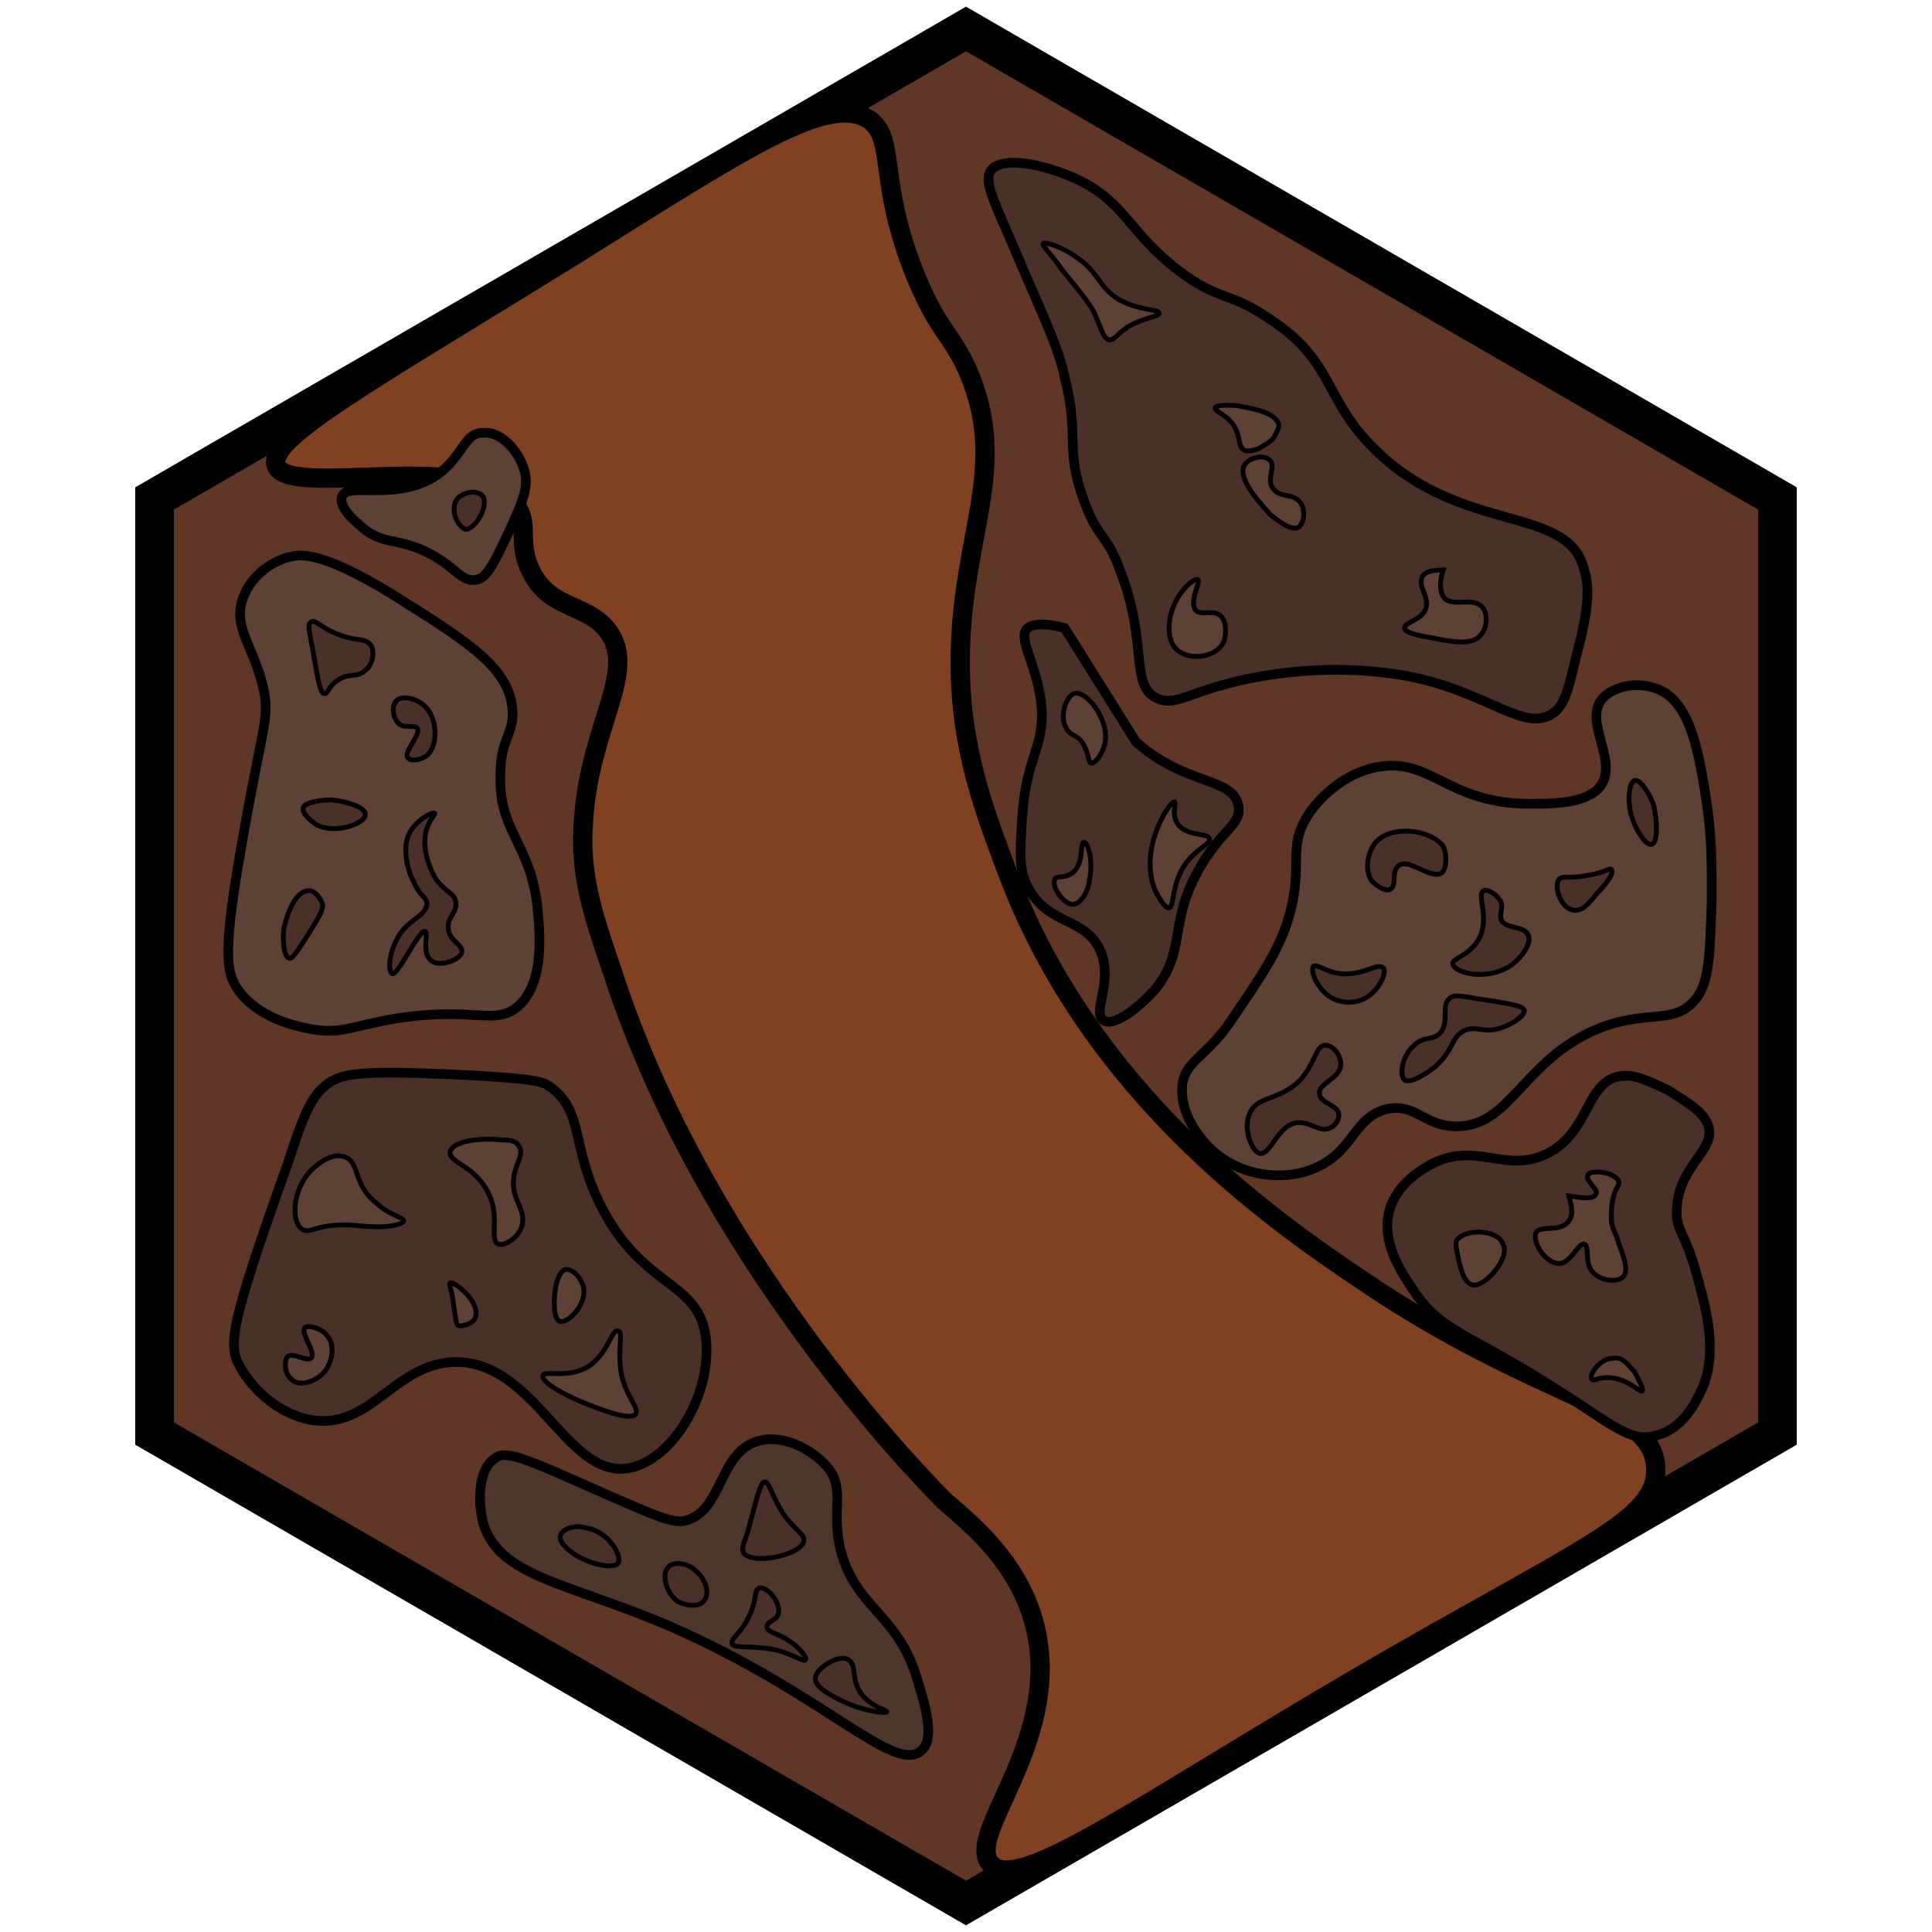 <?xml version="1.0" encoding="utf-8"?>
<!-- Generator: Adobe Illustrator 26.0.3, SVG Export Plug-In . SVG Version: 6.00 Build 0)  -->
<svg version="1.1" id="Ebene_2_00000164498973440230773120000016072219408072498307_"
	 xmlns="http://www.w3.org/2000/svg" xmlns:xlink="http://www.w3.org/1999/xlink" x="0px" y="0px" viewBox="0 0 100 100"
	 style="enable-background:new 0 0 100 100;" xml:space="preserve">
<style type="text/css">
	.st0{fill:#603726;stroke:#000000;stroke-width:2;stroke-miterlimit:10;}
	.st1{fill:#804122;stroke:#000000;stroke-miterlimit:10;}
	.st2{fill:#493127;stroke:#000000;stroke-width:0.5;stroke-miterlimit:10;}
	.st3{fill:#5D4135;stroke:#000000;stroke-width:0.5;stroke-miterlimit:10;}
	.st4{fill:none;stroke:#000000;stroke-miterlimit:10;}
	.st5{fill:#4D372B;stroke:#000000;stroke-width:0.5;stroke-miterlimit:10;}
	.st6{fill:#5D4135;stroke:#000000;stroke-width:0.25;stroke-miterlimit:10;}
	.st7{fill:#493127;stroke:#000000;stroke-width:0.25;stroke-miterlimit:10;}
</style>
<polygon class="st0" points="8,74.2 50,98.5 92,74.2 92,25.8 50,1.5 8,25.8 "/>
<path class="st1" d="M29.6,13.3c-10.5,6.5-15.8,9.4-15.3,10.8c0.7,1.8,11-1.1,12.6,2.4c0.4,0.9-0.1,1.7,0.6,3.1c1,2,2.9,1.6,4,3.1
	c1.5,2.1-1,4.9-1.3,9.8c-0.2,2.7,0.4,4.6,1.5,7.8c5,15.5,17.2,27.4,17.2,27.4c1.5,1.3,3.7,3.1,4.6,6.2c1.7,6.1-3.7,11.1-2.2,12.6
	c1.4,1.5,7.4-2.9,19-9.7c11.7-6.8,15.5-8.1,15.4-10.8c-0.1-3.3-5.9-3.4-15.3-9.8c-4.6-3.1-13.9-9.6-18.2-20.9
	c-1.2-3.2-2.5-6.5-2.5-11c0-6.6,2.6-10,0.4-15.1c-0.9-2-1.5-2-2.7-4.9c-2-4.9-1-7.1-2.4-8.1C42.9,4.8,38.7,7.6,29.6,13.3z"/>
<path class="st2" d="M71.2,23.3c-2.7-2.6-2.1-4.6-5.5-6.8c-2-1.4-2.6-0.9-4.7-2.5c-2.5-1.9-2.7-3.4-5-4.6C54.4,8.6,52,8,51.3,8.8
	c-0.4,0.6,0.1,1.5,1.3,4.3c1.4,3.3,2.2,4.9,2.5,6.4c0.8,3.1,0,3.7,1,6.4c0.7,2,1.2,1.7,1.9,3.7c1.4,3.6,0.5,5.8,1.8,6.5
	c0.9,0.5,1.7-0.2,3.7-0.7c0,0,3.6-1.1,8-0.6c5.1,0.5,7.3,3.3,8.9,2.1c0.6-0.4,0.8-1.3,1.2-3c0.4-1.5,0.8-3.2,0.4-4.4
	C81.2,26.1,75.7,27.7,71.2,23.3z"/>
<path class="st3" d="M88.3,41.3c0.3,1.9,0.3,3.3,0.3,5.2c-0.1,2.9-0.1,4.4-0.9,5.3c-1.1,1.2-2.2,0.5-4.6,1.3
	c-4.2,1.5-4.8,5.2-7.7,5.2c-1.7,0-2.1-1.2-3.6-0.9c-1.7,0.4-1.7,2.1-3.6,3c-1.7,0.8-4,0.5-5.5-0.9c-0.2-0.2-1.7-1.6-1.5-3.4
	c0.2-1.2,1.2-1.4,2.4-3.1c1.7-2.5,2.6-3.8,3.1-5.5c0.8-2.7-0.1-3.6,1-5.3c0.1-0.2,1.4-2.1,3.6-2.5c2.7-0.5,3.6,1.8,7.6,1.9
	c1.1,0,3.3,0.1,4-1c0.8-1.3-0.9-3.2,0-4.4c0.6-0.7,1.8-0.9,2.7-0.6C87.4,36.1,87.9,38.7,88.3,41.3z"/>
<path class="st4" d="M61.4,56.1"/>
<path class="st2" d="M88.4,58.2c0.5,1.3-1.5,2.1-1.6,4.3c-0.1,1.2,0.4,1.2,1,3.4c0.5,1.8,1.2,4.2,0.2,6.2c-0.2,0.4-0.9,1.9-2.3,2.2
	c-1.3,0.4-2.3-0.6-5-2.3c-4.8-3.1-6.1-3-7.6-5.3c-0.6-0.9-1.6-2.4-1.2-4c0.4-1.5,1.8-2.2,2.1-2.4c2.4-1.3,3.9,0.5,6.1-0.6
	c2.2-1.1,2-3.8,3.8-4c0.7-0.1,1.3,0.2,2.4,0.7C87.4,57.1,88.1,57.5,88.4,58.2z"/>
<path class="st5" d="M35.5,78.7c-0.6,0.2-1.7-0.3-4-1.3c-4.3-1.9-5.3-2.4-5.9-1.9c-0.8,0.5-0.9,2.1-0.6,3.3c0.8,2.8,4.3,3.1,9.5,5.3
	c8.1,3.5,11.8,7.8,13.2,6.5c0.7-0.6,0.2-2.3-0.2-3.6c-1-3.5-3.2-3.7-4-6.8c-0.5-2.1,0.3-3.1-0.7-4.3c-0.8-0.9-2.3-1.7-3.6-1.3
	C37.2,75.2,37.4,78.2,35.5,78.7z"/>
<path class="st2" d="M31.2,62.6c-1.7-3.2-0.9-5.1-2.8-6.4c-0.3-0.2-0.7-0.4-5.2-0.6c-4.7-0.2-5.4,0-6.1,0.4
	c-0.9,0.6-1.3,1.4-2.2,4.2c-3,8.4-3.1,9.4-2.5,10.5c0.7,1.3,2.1,2.5,3.7,2.8c3.1,0.5,4.3-2.9,7.4-3c4.2-0.1,5.8,6,9,5.5
	c2.4-0.4,4.5-4.1,4-7C36,66.3,33.3,66.6,31.2,62.6z"/>
<path class="st3" d="M27.8,46.8c-0.4-3.2-2-3.8-1.9-6.7c0-2,0.8-2.1,0.6-3.6c-0.3-1.9-2-3.1-5.5-5.3c-4.2-2.7-5.4-2.5-5.9-2.4
	c-1,0.2-2.1,1-2.5,2.1c-0.6,1.5,0.5,2.5,1,4.6c0.4,1.6,0,2-1,7.7c-1.1,6.1-0.9,7.1-0.3,8c1.2,1.7,3.5,2,4,2.1
	c1.5,0.2,1.9-0.2,4.3-0.6c4-0.6,5,0.4,6.2-0.6C28.3,50.8,27.9,47.9,27.8,46.8z"/>
<path class="st3" d="M26.3,27.6c0.7-1.5,1-2.2,0.9-3c-0.2-1.1-1.2-2.3-2.2-2.2c-1,0-1,1.2-2.4,2.2c-2.1,1.4-4.6,0.3-4.9,1.1
	c-0.2,0.6,0.8,1.4,1.3,1.8c0.9,0.6,1.4,0.4,2.7,0.9c1.9,0.8,2.1,1.8,3,1.6C25.2,29.9,25.6,29.1,26.3,27.6z"/>
<path class="st2" d="M64.1,41.7c0.2,1-0.9,1.2-2.1,3.4c-1.5,2.7-0.6,4.1-2.2,6.1c-0.9,1-2.2,2-2.7,1.6c-0.6-0.4,0.6-2.1-0.2-3.7
	c-0.8-1.6-2.5-1.2-3.6-3c-0.6-1-0.5-1.9-0.4-3.7c0.2-3.3,1.2-3.7,1-5.9c-0.2-2.1-1.3-3.5-0.7-4c0.5-0.4,1.9,0,1.9,0l0,0l3.7,5.9
	C61.4,40.7,63.8,40.2,64.1,41.7z"/>
<path class="st6" d="M73.6,29.9c-0.2,0.5,0.4,1,0.2,1.6c-0.2,0.6-1.1,0.7-1.1,1c0,0.2,0.4,0.3,0.8,0.4c1.6,0.3,2.7,0.6,3.2-0.1
	c0.3-0.4,0.3-1.1,0-1.4c-0.5-0.5-1.4,0-1.9-0.4c-0.3-0.3-0.3-0.9-0.1-1.5C74.1,29.5,73.7,29.6,73.6,29.9z"/>
<path class="st6" d="M64.4,24.1c0.2-0.4,1-0.6,1.3-0.3c0.4,0.3-0.2,1,0.2,1.5c0.4,0.5,1,0.2,1.4,0.7c0.3,0.4,0.2,1.1-0.1,1.3
	c-0.4,0.2-1.1-0.4-1.5-0.7C65.6,26.4,64,24.9,64.4,24.1z"/>
<path class="st6" d="M64.1,21c-0.1,0-1.1-0.1-1.2,0.1c-0.1,0.2,0.8,0.4,1.1,1.2c0.2,0.5,0.1,0.8,0.4,1c0.2,0.1,0.5,0,0.8-0.1
	c0.1-0.1,0.4-0.2,0.7-0.5c0.1-0.2,0.3-0.5,0.3-0.7C66,21.2,64.3,21.1,64.1,21z"/>
<path class="st6" d="M57.9,15.5c-1.1-0.7-1-1.4-2.2-2.2c-0.7-0.5-1.6-0.8-1.7-0.7c-0.1,0.1,0.3,0.4,1,1.4c0.9,1.1,1.3,1.6,1.6,2.1
	c0.4,0.9,0.5,1.4,0.8,1.5c0.3,0,0.4-0.3,1-0.7c0.9-0.5,1.6-0.5,1.6-0.7C60,16,59,16.1,57.9,15.5z"/>
<path class="st6" d="M63.3,33.3c-0.4,0.7-1.6,0.9-2.3,0.4c-0.8-0.6-0.4-2-0.3-2.2c0.3-0.9,1.1-1.6,1.3-1.5c0.2,0.1-0.5,1.1-0.1,1.6
	c0.3,0.3,0.9-0.1,1.3,0.3C63.5,32.2,63.5,32.9,63.3,33.3z"/>
<path class="st6" d="M55.2,37.7c0.2,0.4,0.5,0.3,0.8,0.7c0.4,0.6,0.3,1.1,0.5,1.1c0.2,0,0.6-0.5,0.7-1.1c0.2-1.2-1-2.7-1.6-2.5
	C55.2,36,54.8,37.1,55.2,37.7z"/>
<path class="st6" d="M59.8,46.1c0.2,0.4,0.5,0.9,0.7,0.9c0.3-0.1,0.1-1.1,0.8-2.2c0.6-0.9,1.4-1.1,1.3-1.4c-0.1-0.3-1.1-0.1-1.6-0.7
	c-0.4-0.5-0.1-1.1-0.2-1.2C60.5,41.5,58.9,44,59.8,46.1z"/>
<path class="st6" d="M55.6,45.1c-0.4,0.4-0.9,0.2-1,0.4c-0.2,0.4,0.5,1.4,1,1.3c0.5-0.1,0.8-1,0.8-1.3c0.2-1-0.1-1.9-0.3-1.9
	S56.1,44.6,55.6,45.1z"/>
<path class="st7" d="M84.5,42.4c0.2,0.6,0.7,1.4,1,1.3c0.3-0.1,0.3-1.1,0.1-2c-0.2-0.6-0.7-1.4-1-1.3C84.3,40.5,84.2,41.6,84.5,42.4
	z"/>
<path class="st7" d="M83.4,45c0.2,0.2-0.4,0.9-0.7,1.2c-0.5,0.6-0.8,1-1.3,0.9c-0.6-0.1-1-1.2-0.7-1.6c0.2-0.2,0.6,0,1.5-0.2
	C83,45.2,83.3,44.9,83.4,45z"/>
<path class="st7" d="M76.8,46.1c-0.4,0.2,0.3,1.3-0.2,2.4c-0.5,1-1.5,1.1-1.4,1.4c0.1,0.5,1.9,0.9,3.1,0c0.5-0.4,1-1.1,0.8-1.5
	c-0.2-0.5-1.2-0.3-1.4-0.8c-0.1-0.3,0.1-0.5,0-0.9C77.5,46.3,77,46,76.8,46.1z"/>
<path class="st7" d="M71.2,43.6c-0.4,0.5-0.6,1.4-0.2,2c0.3,0.3,0.8,0.6,1,0.4c0.3-0.2,0-0.9,0.4-1.2c0.5-0.4,1.6,0.7,2.2,0.4
	c0.3-0.2,0.3-1,0.1-1.4C74,42.9,72,42.7,71.2,43.6z"/>
<path class="st7" d="M69.4,50.4c-0.8-0.1-1.2-0.5-1.4-0.4c-0.2,0.2,0.1,1,0.7,1.5c0.5,0.4,1.3,0.5,1.9,0.2c0.8-0.4,1.2-1.4,1-1.6
	C71.3,49.8,70.6,50.5,69.4,50.4z"/>
<path class="st7" d="M76.5,51.7c-1.1-0.2-1.3-0.2-1.5,0c-0.4,0.4,0,1.1-0.4,1.7c-0.4,0.5-0.9,0.2-1.4,0.7c-0.6,0.5-0.8,1.5-0.5,1.8
	c0.3,0.2,1.1-0.3,1.6-0.7c1-0.9,0.8-1.6,1.6-1.9c0.6-0.2,0.9,0.2,1.8-0.1c0.6-0.2,1.2-0.6,1.2-0.9C78.8,52.1,78.6,52,76.5,51.7z"/>
<path class="st7" d="M68.6,54.1c-0.5,0-0.5,0.9-1.3,1.8c-1.1,1.1-2.2,0.8-2.6,1.7c-0.4,0.8,0.1,2,0.5,2.1c0.6,0.1,0.9-1.5,2-1.6
	c0.7,0,1.1,0.5,1.6,0.3c0.3-0.1,0.5-0.4,0.5-0.7c0-0.5-1-0.6-1-1.1c-0.1-0.5,1.1-0.8,1.1-1.5C69.4,54.6,69,54.1,68.6,54.1z"/>
<path class="st6" d="M82.2,60.8c0.2-0.3,1.5-0.1,1.6,0.4c0,0.2-0.2,0.3-0.3,0.8c-0.1,0.4-0.1,0.8-0.1,1c0,0.6,0.2,0.7,0.4,1.4
	c0.3,0.8,0.5,1.4,0.2,1.7c-0.3,0.3-1.2,0.2-1.6-0.3c-0.4-0.5-0.1-1.3-0.4-1.4c-0.3-0.1-0.7,1-1.3,1c-0.7,0-1.4-1.1-1.2-1.6
	c0.2-0.4,1.3,0,1.7-0.6c0.3-0.4,0.1-0.9,0-1.3c0.7,0.1,1.3,0.2,1.4-0.1C82.8,61.6,82,61.1,82.2,60.8z"/>
<path class="st6" d="M76.2,66.5c-0.4-0.1-0.6-0.8-0.7-1.3c-0.1-0.5-0.2-0.8-0.1-1c0.4-0.6,2.1-0.6,2.4,0.2
	C78.2,65.1,76.8,66.7,76.2,66.5z"/>
<path class="st6" d="M82.4,71.4c0.1,0.1,0.3-0.1,0.8-0.1c1,0,1.7,0.8,1.8,0.7c0.1-0.1-0.2-0.6-0.4-1c-0.3-0.3-0.6-0.8-1.1-0.7
	C82.8,70.3,82.2,71.2,82.4,71.4z"/>
<path class="st7" d="M23.5,26.4c0-0.1,0-0.5,0.3-0.7c0.4-0.3,1-0.3,1.2,0c0.3,0.5-0.4,1.7-0.9,1.7C23.8,27.3,23.5,26.8,23.5,26.4z"
	/>
<path class="st7" d="M17.7,32.9c-1-0.3-1.4-0.9-1.6-0.7c-0.2,0.1-0.1,0.4,0.1,1.5c0.3,1.8,0.4,2.2,0.6,2.2c0.2,0,0.2-0.4,0.7-0.7
	c0.6-0.4,1-0.1,1.4-0.5c0.4-0.3,0.5-0.9,0.3-1.3C18.9,33,18.5,33.2,17.7,32.9z"/>
<path class="st7" d="M21.8,36.4c-0.4-0.3-1.1-0.4-1.3-0.1c-0.3,0.3-0.1,1,0.2,1.2c0.3,0.2,0.8,0,0.9,0.2c0.2,0.3-0.7,1.2-0.5,1.5
	c0.1,0.2,0.6,0.2,1-0.1C22.7,38.6,22.7,37,21.8,36.4z"/>
<path class="st7" d="M17.2,41.4c-0.5,0-1.4,0.1-1.5,0.4c-0.1,0.3,0.4,0.7,0.7,0.9c1,0.5,2.5-0.1,2.5-0.5C19,41.8,18,41.5,17.2,41.4z
	"/>
<path class="st7" d="M22,43.3c-0.1,1,0.4,1.9,0.5,2.1c0.5,0.8,1.1,0.8,1.1,1.4c0,0.5-0.4,0.6-0.4,1.2c0,0.7,0.8,0.9,0.7,1.3
	c-0.1,0.4-1.2,0.8-1.6,0.4c-0.5-0.4-0.1-1.4-0.3-1.5c-0.3-0.1-1.4,2.3-1.7,2.2c-0.2-0.1-0.2-0.9,0.2-1.7c0.5-1.1,1.5-1.2,1.6-1.9
	c0-0.4-0.4-0.4-0.7-1.2c-0.1-0.1-0.7-1.5-0.2-2.5c0.4-0.7,1.2-1.1,1.3-1C22.6,42.1,22.1,42.5,22,43.3z"/>
<path class="st7" d="M14.7,48c-0.1,0.7,0,1.6,0.3,1.6c0.1,0,0.2,0,1.3-1.8c0.3-0.5,0.4-0.7,0.4-1c-0.1-0.3-0.4-0.7-0.7-0.7
	C15.3,46.1,14.9,47.2,14.7,48z"/>
<path class="st6" d="M26,59c-1-0.1-2.5,0-2.7,0.6c-0.1,0.6,1.3,0.7,2,2.2c0.6,1.2,0,2.4,0.5,2.6c0.3,0.1,1-0.3,1.2-0.9
	c0.3-0.9-0.6-1.4-0.4-2.6c0.1-0.7,0.5-1.1,0.3-1.5C26.8,59.2,26.7,59,26,59z"/>
<path class="st6" d="M17.9,59.9c-0.7-0.3-1.5,0.4-1.6,0.5c-1.1,0.9-1.3,2.7-0.7,3.2c0.4,0.3,0.7-0.2,2.2-0.2c0.7,0,0.9,0.1,1.8,0.1
	c0.5,0,1.2-0.1,1.3-0.3c0-0.2-0.8-0.3-1.5-1C18.3,61.3,18.6,60.2,17.9,59.9z"/>
<path class="st6" d="M29.3,65.7c-0.5,0.1-0.6,1.3-0.6,1.4c0,0.1-0.1,1.2,0.3,1.3c0.4,0.1,1.4-0.9,1.2-1.8
	C30.1,66.2,29.7,65.7,29.3,65.7z"/>
<path class="st6" d="M23.3,66.4c-0.1,0.1,0.1,0.3,0.2,1.3c0.1,0.6,0.1,0.8,0.2,0.9c0.2,0.1,0.8-0.1,0.9-0.4
	C24.9,67.4,23.5,66.3,23.3,66.4z"/>
<path class="st6" d="M15.8,68.7c-0.3,0.3,0.6,1.3,0.3,1.6c-0.2,0.2-0.9-0.3-1.2-0.1c-0.2,0.2-0.2,0.9,0.2,1.2
	c0.4,0.4,1.2,0.1,1.6-0.3c0.5-0.5,0.7-1.5,0.2-2C16.6,68.7,15.9,68.6,15.8,68.7z"/>
<path class="st6" d="M30.5,70.7c-1.1,0.7-2.3,0.2-2.4,0.5c-0.1,0.4,1.5,1.2,2.6,1.6c0.8,0.3,1.9,0.7,2.2,0.4
	c0.2-0.3-0.4-0.8-0.7-1.9c-0.3-1.3,0.1-2.4-0.2-2.4C31.7,68.7,31.5,70,30.5,70.7z"/>
<path class="st7" d="M38.5,80.4c-0.1-0.2-0.1-0.3,0.2-1.1c0.6-2.3,0.7-2.6,0.9-2.6c0.2,0,0.3,0.6,0.9,1.6c0.7,1,1.2,1.1,1.1,1.5
	C41.4,80.5,39,81,38.5,80.4z"/>
<path class="st7" d="M34.6,81.1c-0.4,0.4-0.1,1.4,0.5,1.8c0.4,0.2,1,0.3,1.3,0c0.4-0.4,0.1-1.2-0.4-1.6
	C35.6,80.9,34.9,80.8,34.6,81.1z"/>
<path class="st7" d="M29,79.5c-0.1,0.4,0.7,1,1.2,1.2c0.6,0.3,1.6,0.5,1.8,0.2c0.2-0.4-0.5-1.6-1.6-1.8C29.8,78.9,29.1,79.1,29,79.5
	z"/>
<path class="st7" d="M39.3,82.2c-0.3,0.1-0.1,0.7-0.6,1.6c-0.4,0.8-0.9,1-0.8,1.3c0.1,0.2,0.7,0.1,1.6,0.2c1.3,0.1,2.1,0.8,2.2,0.6
	c0.1-0.1-0.4-0.7-0.9-1c-0.6-0.4-1.1-0.4-1.1-0.7c0-0.3,0.5-0.3,0.6-0.7C40.4,82.9,39.7,82.1,39.3,82.2z"/>
<path class="st7" d="M42.2,86.9c0,0.4,0.7,0.8,1.3,1.1c1.2,0.6,2.4,0.7,2.4,0.6c0-0.1-0.7-0.2-1.3-0.9c-0.6-0.8-0.2-1.5-0.7-1.8
	C43.5,85.6,42.2,86.3,42.2,86.9z"/>
</svg>
